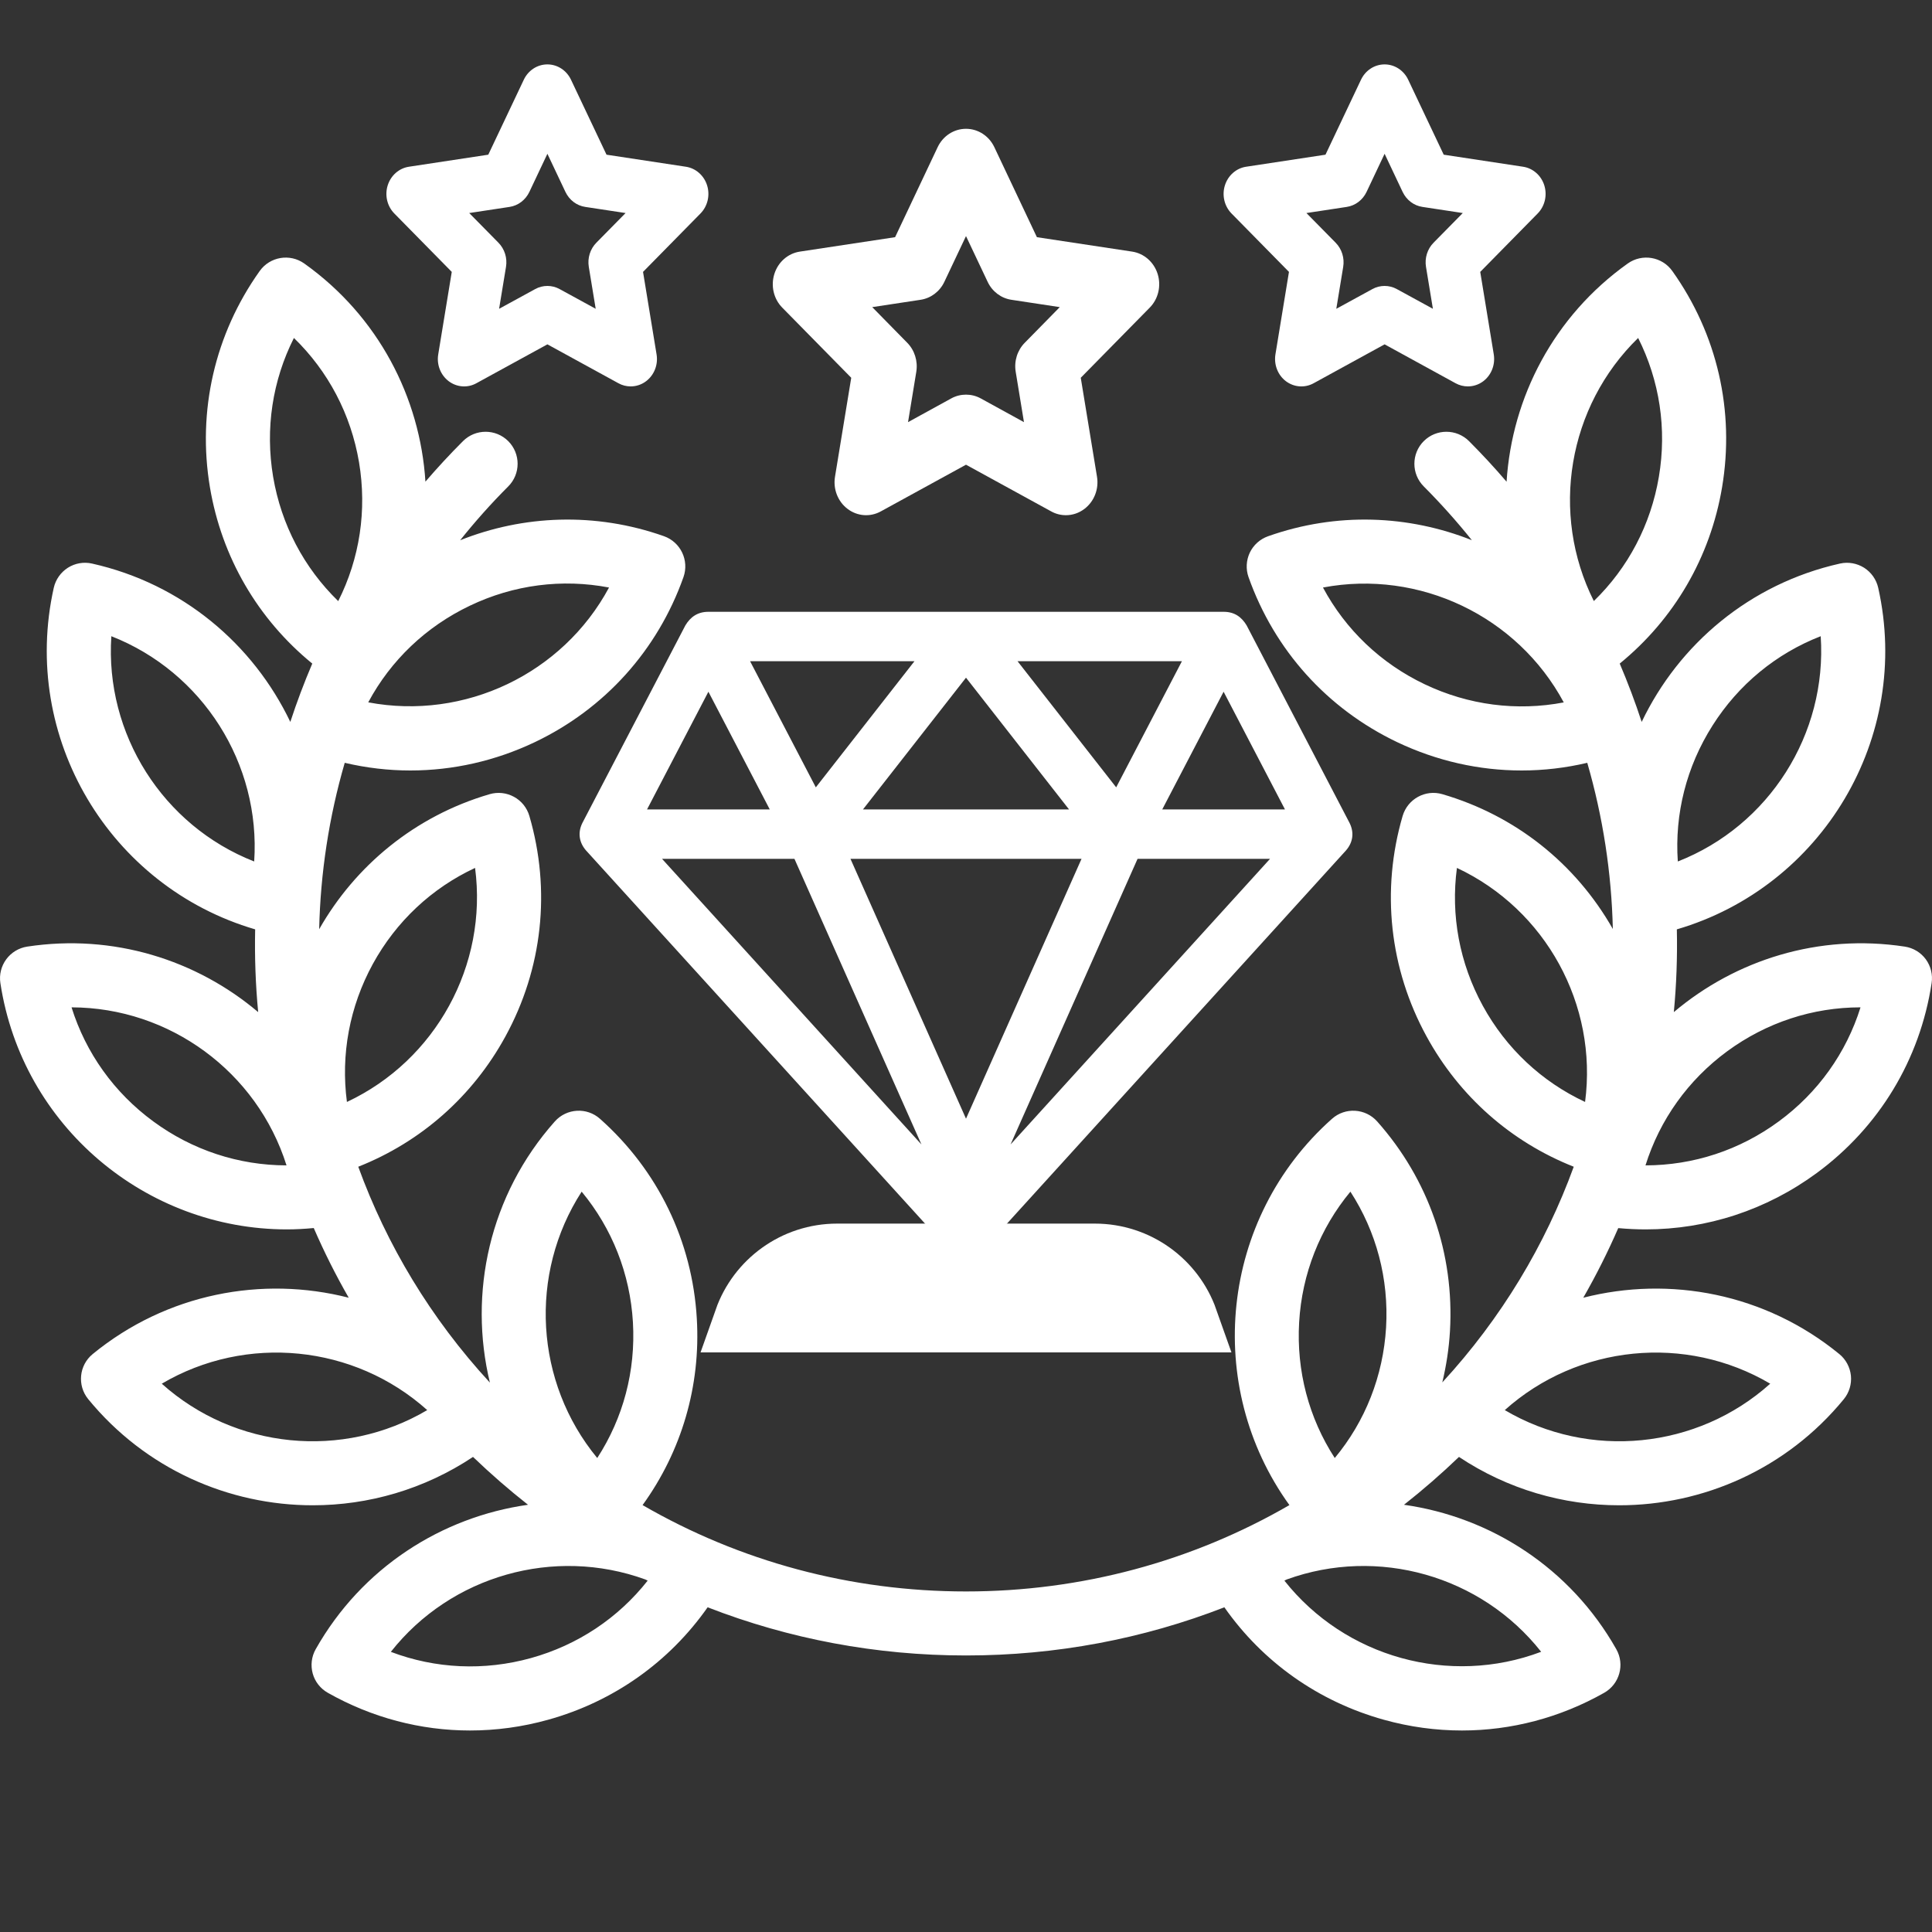 <svg width="30" height="30" viewBox="0 0 30 30" fill="none" xmlns="http://www.w3.org/2000/svg">
<rect x="0" y="0" width="30" height="30" fill="#333333" stroke="none"/>
<g clip-path="url(#clip0)">
<path d="M20.957 12.781L19.358 9.712C19.28 9.582 19.171 9.5 19 9.5H11C10.833 9.5 10.721 9.58 10.642 9.712L9.042 12.781C8.968 12.932 8.994 13.084 9.099 13.205L14.698 19.368C14.774 19.452 14.884 19.5 15 19.5C15.116 19.5 15.226 19.452 15.302 19.368L20.901 13.205C21.006 13.084 21.032 12.933 20.957 12.781ZM18.353 10.267L17.332 12.226L15.8 10.267H18.353ZM16.6 12.569H13.4L15 10.523L16.6 12.569ZM14.2 10.267L12.668 12.226L11.647 10.267H14.2ZM11 10.741L11.953 12.569H10.047L11 10.741ZM10.28 13.336H12.336L14.308 17.771L10.28 13.336ZM15 17.371L13.206 13.336H16.794L15 17.371ZM15.692 17.771L17.664 13.336H19.721L15.692 17.771ZM18.047 12.569L19 10.741L19.953 12.569H18.047Z" fill="white"/>
<path d="M11.585 20.5C11.791 19.917 12.347 19.5 13 19.5H17C17.653 19.5 18.209 19.917 18.415 20.5H11.585Z" stroke="white"/>
<path d="M25.553 19.09C26.505 19.09 27.429 18.789 28.21 18.215C29.179 17.502 29.813 16.455 29.994 15.266C30.014 15.136 29.982 15.003 29.904 14.896C29.826 14.79 29.709 14.719 29.578 14.699C28.241 14.495 26.951 14.905 25.991 15.716C26.032 15.289 26.047 14.86 26.038 14.431C28.295 13.77 29.686 11.454 29.165 9.128C29.136 8.999 29.057 8.887 28.946 8.816C28.834 8.746 28.7 8.722 28.571 8.751C27.169 9.065 26.068 10.005 25.492 11.21C25.392 10.904 25.278 10.602 25.151 10.304C25.996 9.614 26.557 8.654 26.74 7.568C26.94 6.382 26.666 5.189 25.968 4.209C25.809 3.985 25.499 3.933 25.275 4.092C24.126 4.91 23.477 6.171 23.394 7.48C23.209 7.264 23.015 7.054 22.811 6.85C22.617 6.656 22.302 6.656 22.108 6.85C21.914 7.044 21.914 7.359 22.108 7.553C22.375 7.821 22.624 8.1 22.855 8.388C21.876 7.999 20.759 7.948 19.69 8.327C19.566 8.371 19.464 8.462 19.407 8.581C19.351 8.7 19.343 8.837 19.387 8.961C19.789 10.095 20.608 11.005 21.693 11.523C22.308 11.816 22.967 11.964 23.629 11.964C23.97 11.964 24.311 11.924 24.647 11.845C24.891 12.687 25.024 13.555 25.044 14.425C24.463 13.404 23.527 12.662 22.397 12.332C22.134 12.255 21.858 12.406 21.78 12.67C21.443 13.824 21.575 15.041 22.153 16.096C22.662 17.026 23.464 17.732 24.437 18.117C23.996 19.327 23.316 20.467 22.396 21.466C22.458 21.207 22.499 20.941 22.515 20.67C22.585 19.469 22.184 18.313 21.385 17.414C21.202 17.209 20.888 17.19 20.683 17.373C18.943 18.92 18.688 21.523 20.022 23.371C18.512 24.245 16.792 24.712 15 24.712C13.208 24.712 11.488 24.245 9.978 23.371C10.584 22.533 10.882 21.521 10.82 20.474C10.75 19.273 10.216 18.172 9.317 17.373C9.112 17.19 8.798 17.209 8.615 17.414C7.597 18.559 7.272 20.082 7.607 21.469C6.686 20.47 6.004 19.328 5.563 18.117C6.536 17.732 7.338 17.026 7.847 16.096C8.425 15.041 8.557 13.824 8.22 12.67C8.183 12.543 8.097 12.436 7.981 12.373C7.866 12.31 7.73 12.295 7.603 12.332C6.437 12.673 5.514 13.448 4.956 14.429C4.976 13.557 5.108 12.688 5.353 11.845C5.689 11.924 6.031 11.964 6.371 11.964C7.033 11.964 7.692 11.816 8.307 11.523C9.392 11.005 10.211 10.095 10.613 8.961C10.704 8.702 10.569 8.418 10.31 8.326C9.241 7.948 8.123 7.999 7.145 8.389C7.376 8.1 7.624 7.821 7.892 7.553C8.086 7.359 8.086 7.044 7.892 6.85C7.698 6.656 7.383 6.656 7.189 6.85C6.985 7.054 6.791 7.264 6.606 7.479C6.523 6.171 5.874 4.91 4.725 4.092C4.502 3.933 4.191 3.985 4.032 4.209C3.335 5.189 3.061 6.382 3.26 7.568C3.443 8.654 4.004 9.614 4.849 10.304C4.722 10.602 4.608 10.904 4.508 11.21C3.932 10.005 2.831 9.065 1.429 8.751C1.301 8.722 1.166 8.745 1.054 8.816C0.943 8.887 0.864 8.999 0.835 9.127C0.315 11.454 1.705 13.77 3.962 14.431C3.953 14.86 3.968 15.289 4.009 15.716C3.05 14.905 1.759 14.495 0.422 14.699C0.292 14.719 0.175 14.79 0.097 14.896C0.018 15.003 -0.014 15.136 0.006 15.266C0.345 17.491 2.269 19.09 4.454 19.09C4.592 19.09 4.732 19.082 4.872 19.069C5.032 19.438 5.213 19.799 5.415 20.151C4.073 19.808 2.591 20.083 1.439 21.026C1.227 21.2 1.196 21.513 1.37 21.726C2.259 22.811 3.553 23.374 4.857 23.374C5.72 23.374 6.588 23.127 7.345 22.623C7.619 22.886 7.904 23.134 8.199 23.366C6.859 23.555 5.618 24.342 4.902 25.609C4.837 25.724 4.821 25.86 4.856 25.987C4.891 26.114 4.976 26.221 5.091 26.286C5.776 26.673 6.532 26.871 7.298 26.871C7.703 26.871 8.111 26.816 8.512 26.704C9.526 26.422 10.391 25.809 10.988 24.958C12.25 25.449 13.605 25.706 15 25.706C16.395 25.706 17.75 25.449 19.012 24.958C19.608 25.809 20.474 26.422 21.488 26.704C21.889 26.816 22.297 26.871 22.701 26.871C23.467 26.871 24.224 26.673 24.909 26.286C25.148 26.151 25.233 25.848 25.098 25.609C24.382 24.342 23.141 23.555 21.801 23.366C22.096 23.134 22.381 22.886 22.655 22.623C23.412 23.127 24.279 23.374 25.143 23.374C26.447 23.374 27.742 22.811 28.631 21.726C28.714 21.624 28.754 21.493 28.741 21.361C28.727 21.23 28.663 21.109 28.561 21.026C27.409 20.083 25.927 19.808 24.585 20.151C24.787 19.799 24.968 19.438 25.128 19.07C25.27 19.083 25.412 19.09 25.553 19.09ZM26.592 11.266C26.996 10.628 27.581 10.148 28.272 9.879C28.373 11.398 27.471 12.822 26.053 13.377C26.002 12.638 26.187 11.904 26.592 11.266ZM26.82 16.324C27.429 15.877 28.148 15.642 28.89 15.642C28.669 16.349 28.23 16.966 27.621 17.413C27.012 17.861 26.293 18.095 25.551 18.096C25.773 17.388 26.212 16.771 26.82 16.324ZM3.947 13.377C2.53 12.822 1.627 11.398 1.729 9.879C3.146 10.435 4.049 11.858 3.947 13.377ZM2.38 17.413C1.771 16.966 1.332 16.349 1.111 15.642C2.633 15.645 3.992 16.643 4.449 18.096C3.707 18.095 2.988 17.86 2.38 17.413ZM7.297 9.405C7.978 9.079 8.729 8.984 9.457 9.123C8.736 10.464 7.214 11.189 5.718 10.906C6.068 10.253 6.615 9.73 7.297 9.405ZM4.241 7.403C4.116 6.658 4.23 5.91 4.564 5.248C5.096 5.764 5.449 6.433 5.575 7.178C5.7 7.923 5.586 8.671 5.252 9.334C4.72 8.817 4.367 8.148 4.241 7.403ZM5.387 17.111C5.29 16.376 5.427 15.632 5.789 14.969C6.152 14.307 6.705 13.79 7.377 13.477C7.576 14.986 6.766 16.465 5.387 17.111ZM2.512 21.486C3.824 20.713 5.501 20.88 6.634 21.896C5.323 22.67 3.646 22.503 2.512 21.486ZM9.032 18.504C9.505 19.075 9.784 19.779 9.828 20.532C9.872 21.286 9.678 22.018 9.274 22.64C8.305 21.466 8.206 19.783 9.032 18.504ZM8.246 25.746C7.518 25.948 6.762 25.913 6.069 25.65C7.003 24.465 8.606 24.012 10.021 24.526C10.033 24.532 10.045 24.538 10.057 24.544C9.599 25.125 8.971 25.544 8.246 25.746ZM20.173 20.532C20.217 19.779 20.496 19.075 20.969 18.504C21.372 19.126 21.567 19.858 21.523 20.612C21.478 21.366 21.2 22.07 20.726 22.64C20.323 22.018 20.129 21.287 20.173 20.532ZM23.931 25.649C22.509 26.186 20.887 25.736 19.944 24.544C19.956 24.538 19.968 24.532 19.98 24.526C21.395 24.012 22.997 24.465 23.931 25.649ZM27.488 21.486C26.355 22.503 24.678 22.67 23.366 21.896C24.5 20.88 26.177 20.713 27.488 21.486ZM24.613 17.111C23.941 16.797 23.388 16.281 23.025 15.618C22.663 14.956 22.525 14.212 22.623 13.477C24.002 14.123 24.812 15.601 24.613 17.111ZM22.122 10.625C21.44 10.3 20.893 9.776 20.543 9.123C22.039 8.84 23.561 9.566 24.282 10.907C23.554 11.046 22.803 10.95 22.122 10.625ZM24.749 9.333C24.066 7.972 24.346 6.31 25.437 5.248C25.77 5.91 25.885 6.658 25.759 7.403C25.634 8.147 25.281 8.817 24.749 9.333Z" fill="white"/>
<path d="M17.976 4.254C17.918 4.07 17.765 3.935 17.58 3.907L16.101 3.683L15.44 2.285C15.357 2.11 15.187 2 15 2C14.813 2 14.643 2.11 14.56 2.285L13.899 3.683L12.42 3.907C12.235 3.935 12.082 4.069 12.024 4.255C11.966 4.44 12.014 4.643 12.148 4.778L13.218 5.866L12.966 7.402C12.934 7.594 13.01 7.788 13.161 7.902C13.312 8.017 13.512 8.032 13.677 7.941L15 7.216L16.323 7.941C16.395 7.981 16.473 8 16.551 8C16.653 8 16.754 7.967 16.839 7.902C16.99 7.788 17.066 7.594 17.034 7.402L16.782 5.866L17.852 4.778C17.986 4.643 18.034 4.44 17.976 4.254ZM15.913 5.322C15.797 5.439 15.744 5.608 15.772 5.774L15.9 6.555L15.228 6.186C15.157 6.147 15.078 6.128 15 6.128C14.922 6.128 14.843 6.147 14.772 6.186L14.1 6.555L14.228 5.774C14.255 5.609 14.203 5.439 14.087 5.322L13.544 4.769L14.295 4.655C14.454 4.631 14.593 4.527 14.664 4.376L15 3.666L15.336 4.376C15.407 4.527 15.545 4.631 15.705 4.655L16.456 4.769L15.913 5.322Z" fill="white"/>
<path d="M10.98 2.879C10.932 2.725 10.804 2.612 10.65 2.589L9.418 2.402L8.866 1.237C8.797 1.092 8.655 1 8.5 1C8.344 1 8.203 1.092 8.134 1.237L7.582 2.402L6.35 2.589C6.196 2.612 6.068 2.725 6.02 2.879C5.972 3.033 6.012 3.202 6.123 3.315L7.015 4.222L6.805 5.502C6.778 5.662 6.841 5.823 6.967 5.919C7.093 6.014 7.26 6.027 7.397 5.951L8.5 5.347L9.603 5.951C9.662 5.984 9.728 6 9.793 6C9.877 6 9.962 5.973 10.033 5.919C10.159 5.823 10.222 5.662 10.195 5.502L9.985 4.222L10.877 3.315C10.988 3.202 11.028 3.033 10.98 2.879ZM9.261 3.768C9.164 3.866 9.12 4.007 9.143 4.145L9.25 4.795L8.69 4.489C8.631 4.456 8.565 4.44 8.5 4.44C8.435 4.44 8.369 4.456 8.31 4.489L7.75 4.795L7.857 4.145C7.88 4.007 7.836 3.866 7.739 3.768L7.286 3.308L7.912 3.213C8.045 3.193 8.16 3.106 8.22 2.98L8.5 2.388L8.78 2.98C8.84 3.106 8.954 3.193 9.088 3.213L9.714 3.308L9.261 3.768Z" fill="white"/>
<path d="M23.98 2.879C23.932 2.725 23.804 2.612 23.65 2.589L22.418 2.402L21.866 1.237C21.797 1.092 21.655 1 21.5 1C21.345 1 21.203 1.092 21.134 1.237L20.582 2.402L19.35 2.589C19.196 2.612 19.068 2.725 19.02 2.879C18.972 3.033 19.012 3.202 19.123 3.315L20.015 4.222L19.805 5.502C19.779 5.662 19.841 5.823 19.967 5.919C20.093 6.014 20.26 6.027 20.398 5.951L21.5 5.347L22.602 5.951C22.662 5.984 22.727 6 22.793 6C22.877 6 22.962 5.973 23.033 5.919C23.159 5.823 23.221 5.662 23.195 5.502L22.985 4.222L23.877 3.315C23.988 3.202 24.028 3.033 23.98 2.879ZM22.261 3.768C22.164 3.866 22.12 4.007 22.143 4.145L22.25 4.795L21.69 4.489C21.631 4.456 21.565 4.44 21.5 4.44C21.435 4.44 21.369 4.456 21.31 4.489L20.75 4.795L20.857 4.145C20.88 4.007 20.836 3.866 20.739 3.768L20.286 3.308L20.912 3.213C21.045 3.193 21.16 3.106 21.22 2.98L21.5 2.388L21.78 2.98C21.84 3.106 21.954 3.193 22.088 3.213L22.714 3.308L22.261 3.768Z" fill="white"/>
</g>
<defs>
<clipPath id="clip0">
<rect width="30" height="30" fill="white"/>
</clipPath>
</defs>
</svg>
